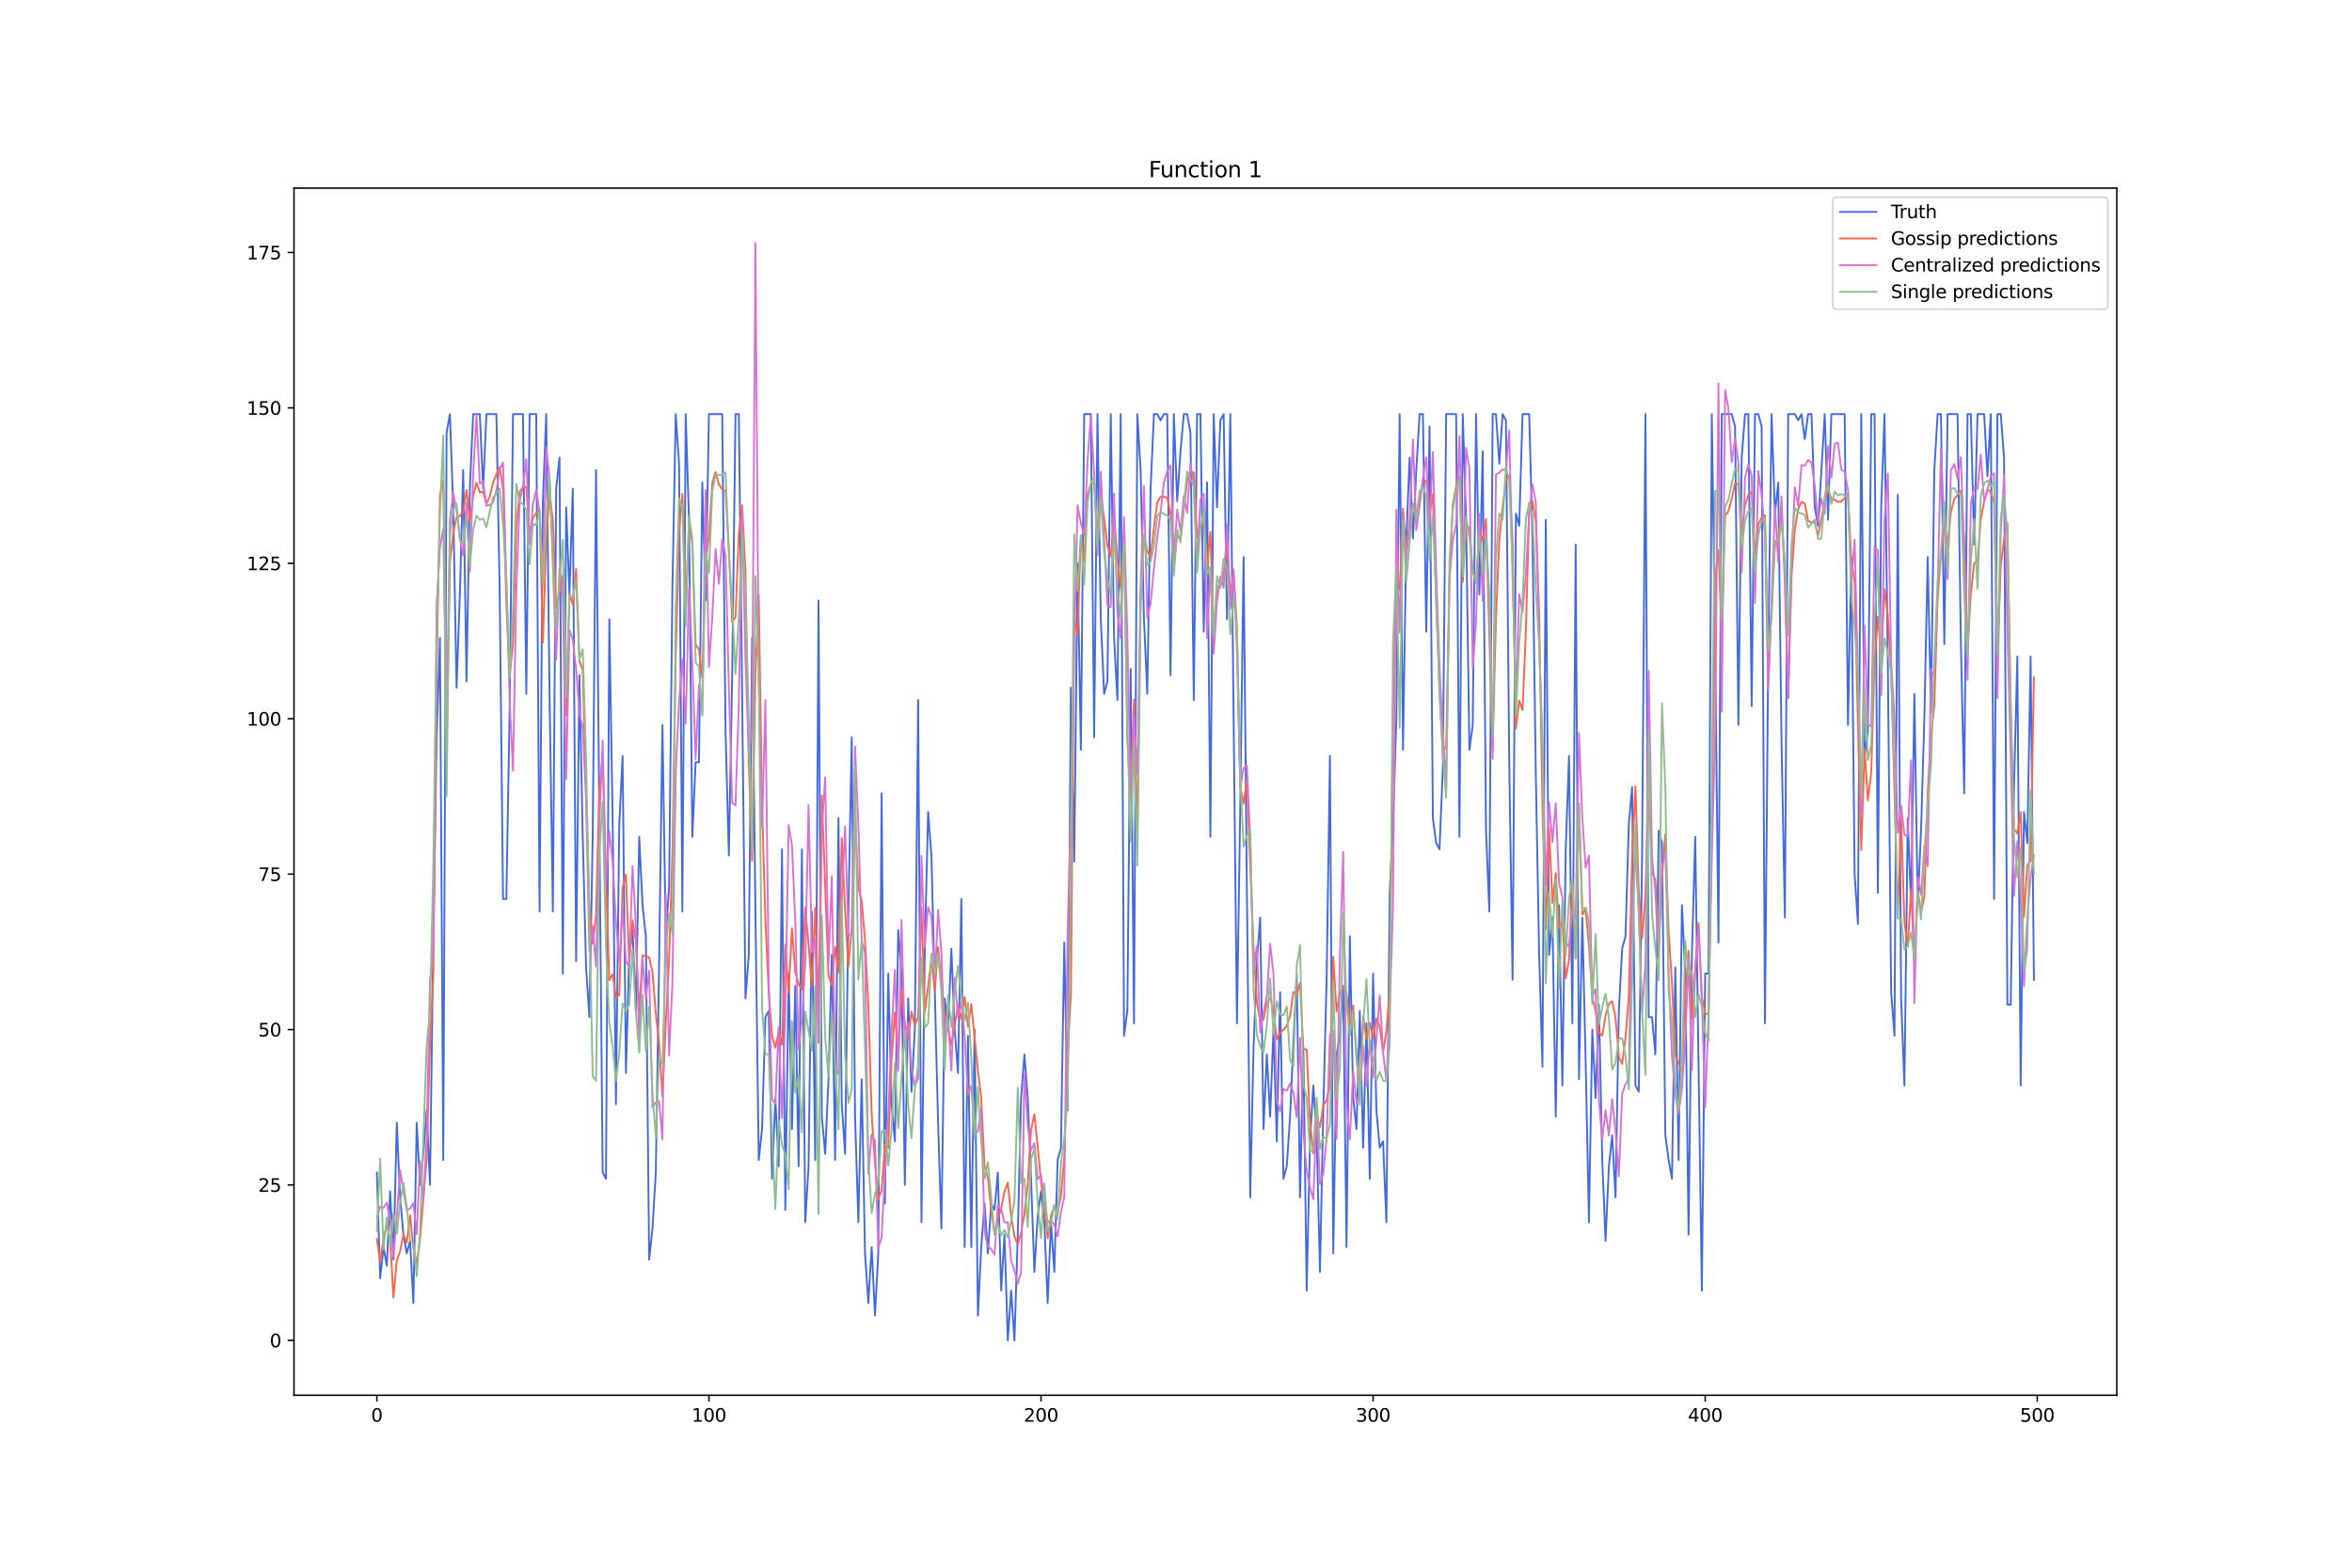 <?xml version="1.0" encoding="utf-8" standalone="no"?>
<!DOCTYPE svg PUBLIC "-//W3C//DTD SVG 1.1//EN"
  "http://www.w3.org/Graphics/SVG/1.1/DTD/svg11.dtd">
<svg xmlns:xlink="http://www.w3.org/1999/xlink" width="1296pt" height="864pt" viewBox="0 0 1296 864" xmlns="http://www.w3.org/2000/svg" version="1.1">
 <defs>
  <style type="text/css">*{stroke-linejoin: round; stroke-linecap: butt}</style>
 </defs>
 <g id="figure_1">
  <g id="patch_1">
   <path d="M 0 864 
L 1296 864 
L 1296 0 
L 0 0 
z
" style="fill: #ffffff"/>
  </g>
  <g id="axes_1">
   <g id="patch_2">
    <path d="M 162 768.96 
L 1166.4 768.96 
L 1166.4 103.68 
L 162 103.68 
z
" style="fill: #ffffff"/>
   </g>
   <g id="matplotlib.axis_1">
    <g id="xtick_1">
     <g id="line2d_1">
      <defs>
       <path id="m3757eee1fc" d="M 0 0 
L 0 3.5 
" style="stroke: #000000; stroke-width: 0.8"/>
      </defs>
      <g>
       <use xlink:href="#m3757eee1fc" x="207.655" y="768.96" style="stroke: #000000; stroke-width: 0.8"/>
      </g>
     </g>
     <g id="text_1">
      <!-- 0 -->
      <g transform="translate(204.473 783.558) scale(0.1 -0.1)">
       <defs>
        <path id="DejaVuSans-30" d="M 2034 4250 
Q 1547 4250 1301 3770 
Q 1056 3291 1056 2328 
Q 1056 1369 1301 889 
Q 1547 409 2034 409 
Q 2525 409 2770 889 
Q 3016 1369 3016 2328 
Q 3016 3291 2770 3770 
Q 2525 4250 2034 4250 
z
M 2034 4750 
Q 2819 4750 3233 4129 
Q 3647 3509 3647 2328 
Q 3647 1150 3233 529 
Q 2819 -91 2034 -91 
Q 1250 -91 836 529 
Q 422 1150 422 2328 
Q 422 3509 836 4129 
Q 1250 4750 2034 4750 
z
" transform="scale(0.016)"/>
       </defs>
       <use xlink:href="#DejaVuSans-30"/>
      </g>
     </g>
    </g>
    <g id="xtick_2">
     <g id="line2d_2">
      <g>
       <use xlink:href="#m3757eee1fc" x="390.639" y="768.96" style="stroke: #000000; stroke-width: 0.8"/>
      </g>
     </g>
     <g id="text_2">
      <!-- 100 -->
      <g transform="translate(381.095 783.558) scale(0.1 -0.1)">
       <defs>
        <path id="DejaVuSans-31" d="M 794 531 
L 1825 531 
L 1825 4091 
L 703 3866 
L 703 4441 
L 1819 4666 
L 2450 4666 
L 2450 531 
L 3481 531 
L 3481 0 
L 794 0 
L 794 531 
z
" transform="scale(0.016)"/>
       </defs>
       <use xlink:href="#DejaVuSans-31"/>
       <use xlink:href="#DejaVuSans-30" x="63.623"/>
       <use xlink:href="#DejaVuSans-30" x="127.246"/>
      </g>
     </g>
    </g>
    <g id="xtick_3">
     <g id="line2d_3">
      <g>
       <use xlink:href="#m3757eee1fc" x="573.623" y="768.96" style="stroke: #000000; stroke-width: 0.8"/>
      </g>
     </g>
     <g id="text_3">
      <!-- 200 -->
      <g transform="translate(564.079 783.558) scale(0.1 -0.1)">
       <defs>
        <path id="DejaVuSans-32" d="M 1228 531 
L 3431 531 
L 3431 0 
L 469 0 
L 469 531 
Q 828 903 1448 1529 
Q 2069 2156 2228 2338 
Q 2531 2678 2651 2914 
Q 2772 3150 2772 3378 
Q 2772 3750 2511 3984 
Q 2250 4219 1831 4219 
Q 1534 4219 1204 4116 
Q 875 4013 500 3803 
L 500 4441 
Q 881 4594 1212 4672 
Q 1544 4750 1819 4750 
Q 2544 4750 2975 4387 
Q 3406 4025 3406 3419 
Q 3406 3131 3298 2873 
Q 3191 2616 2906 2266 
Q 2828 2175 2409 1742 
Q 1991 1309 1228 531 
z
" transform="scale(0.016)"/>
       </defs>
       <use xlink:href="#DejaVuSans-32"/>
       <use xlink:href="#DejaVuSans-30" x="63.623"/>
       <use xlink:href="#DejaVuSans-30" x="127.246"/>
      </g>
     </g>
    </g>
    <g id="xtick_4">
     <g id="line2d_4">
      <g>
       <use xlink:href="#m3757eee1fc" x="756.607" y="768.96" style="stroke: #000000; stroke-width: 0.8"/>
      </g>
     </g>
     <g id="text_4">
      <!-- 300 -->
      <g transform="translate(747.063 783.558) scale(0.1 -0.1)">
       <defs>
        <path id="DejaVuSans-33" d="M 2597 2516 
Q 3050 2419 3304 2112 
Q 3559 1806 3559 1356 
Q 3559 666 3084 287 
Q 2609 -91 1734 -91 
Q 1441 -91 1130 -33 
Q 819 25 488 141 
L 488 750 
Q 750 597 1062 519 
Q 1375 441 1716 441 
Q 2309 441 2620 675 
Q 2931 909 2931 1356 
Q 2931 1769 2642 2001 
Q 2353 2234 1838 2234 
L 1294 2234 
L 1294 2753 
L 1863 2753 
Q 2328 2753 2575 2939 
Q 2822 3125 2822 3475 
Q 2822 3834 2567 4026 
Q 2313 4219 1838 4219 
Q 1578 4219 1281 4162 
Q 984 4106 628 3988 
L 628 4550 
Q 988 4650 1302 4700 
Q 1616 4750 1894 4750 
Q 2613 4750 3031 4423 
Q 3450 4097 3450 3541 
Q 3450 3153 3228 2886 
Q 3006 2619 2597 2516 
z
" transform="scale(0.016)"/>
       </defs>
       <use xlink:href="#DejaVuSans-33"/>
       <use xlink:href="#DejaVuSans-30" x="63.623"/>
       <use xlink:href="#DejaVuSans-30" x="127.246"/>
      </g>
     </g>
    </g>
    <g id="xtick_5">
     <g id="line2d_5">
      <g>
       <use xlink:href="#m3757eee1fc" x="939.591" y="768.96" style="stroke: #000000; stroke-width: 0.8"/>
      </g>
     </g>
     <g id="text_5">
      <!-- 400 -->
      <g transform="translate(930.047 783.558) scale(0.1 -0.1)">
       <defs>
        <path id="DejaVuSans-34" d="M 2419 4116 
L 825 1625 
L 2419 1625 
L 2419 4116 
z
M 2253 4666 
L 3047 4666 
L 3047 1625 
L 3713 1625 
L 3713 1100 
L 3047 1100 
L 3047 0 
L 2419 0 
L 2419 1100 
L 313 1100 
L 313 1709 
L 2253 4666 
z
" transform="scale(0.016)"/>
       </defs>
       <use xlink:href="#DejaVuSans-34"/>
       <use xlink:href="#DejaVuSans-30" x="63.623"/>
       <use xlink:href="#DejaVuSans-30" x="127.246"/>
      </g>
     </g>
    </g>
    <g id="xtick_6">
     <g id="line2d_6">
      <g>
       <use xlink:href="#m3757eee1fc" x="1122.575" y="768.96" style="stroke: #000000; stroke-width: 0.8"/>
      </g>
     </g>
     <g id="text_6">
      <!-- 500 -->
      <g transform="translate(1113.032 783.558) scale(0.1 -0.1)">
       <defs>
        <path id="DejaVuSans-35" d="M 691 4666 
L 3169 4666 
L 3169 4134 
L 1269 4134 
L 1269 2991 
Q 1406 3038 1543 3061 
Q 1681 3084 1819 3084 
Q 2600 3084 3056 2656 
Q 3513 2228 3513 1497 
Q 3513 744 3044 326 
Q 2575 -91 1722 -91 
Q 1428 -91 1123 -41 
Q 819 9 494 109 
L 494 744 
Q 775 591 1075 516 
Q 1375 441 1709 441 
Q 2250 441 2565 725 
Q 2881 1009 2881 1497 
Q 2881 1984 2565 2268 
Q 2250 2553 1709 2553 
Q 1456 2553 1204 2497 
Q 953 2441 691 2322 
L 691 4666 
z
" transform="scale(0.016)"/>
       </defs>
       <use xlink:href="#DejaVuSans-35"/>
       <use xlink:href="#DejaVuSans-30" x="63.623"/>
       <use xlink:href="#DejaVuSans-30" x="127.246"/>
      </g>
     </g>
    </g>
   </g>
   <g id="matplotlib.axis_2">
    <g id="ytick_1">
     <g id="line2d_7">
      <defs>
       <path id="m28bcaf8e04" d="M 0 0 
L -3.5 0 
" style="stroke: #000000; stroke-width: 0.8"/>
      </defs>
      <g>
       <use xlink:href="#m28bcaf8e04" x="162" y="738.72" style="stroke: #000000; stroke-width: 0.8"/>
      </g>
     </g>
     <g id="text_7">
      <!-- 0 -->
      <g transform="translate(148.637 742.519) scale(0.1 -0.1)">
       <use xlink:href="#DejaVuSans-30"/>
      </g>
     </g>
    </g>
    <g id="ytick_2">
     <g id="line2d_8">
      <g>
       <use xlink:href="#m28bcaf8e04" x="162" y="653.066" style="stroke: #000000; stroke-width: 0.8"/>
      </g>
     </g>
     <g id="text_8">
      <!-- 25 -->
      <g transform="translate(142.275 656.865) scale(0.1 -0.1)">
       <use xlink:href="#DejaVuSans-32"/>
       <use xlink:href="#DejaVuSans-35" x="63.623"/>
      </g>
     </g>
    </g>
    <g id="ytick_3">
     <g id="line2d_9">
      <g>
       <use xlink:href="#m28bcaf8e04" x="162" y="567.412" style="stroke: #000000; stroke-width: 0.8"/>
      </g>
     </g>
     <g id="text_9">
      <!-- 50 -->
      <g transform="translate(142.275 571.212) scale(0.1 -0.1)">
       <use xlink:href="#DejaVuSans-35"/>
       <use xlink:href="#DejaVuSans-30" x="63.623"/>
      </g>
     </g>
    </g>
    <g id="ytick_4">
     <g id="line2d_10">
      <g>
       <use xlink:href="#m28bcaf8e04" x="162" y="481.759" style="stroke: #000000; stroke-width: 0.8"/>
      </g>
     </g>
     <g id="text_10">
      <!-- 75 -->
      <g transform="translate(142.275 485.558) scale(0.1 -0.1)">
       <defs>
        <path id="DejaVuSans-37" d="M 525 4666 
L 3525 4666 
L 3525 4397 
L 1831 0 
L 1172 0 
L 2766 4134 
L 525 4134 
L 525 4666 
z
" transform="scale(0.016)"/>
       </defs>
       <use xlink:href="#DejaVuSans-37"/>
       <use xlink:href="#DejaVuSans-35" x="63.623"/>
      </g>
     </g>
    </g>
    <g id="ytick_5">
     <g id="line2d_11">
      <g>
       <use xlink:href="#m28bcaf8e04" x="162" y="396.105" style="stroke: #000000; stroke-width: 0.8"/>
      </g>
     </g>
     <g id="text_11">
      <!-- 100 -->
      <g transform="translate(135.912 399.904) scale(0.1 -0.1)">
       <use xlink:href="#DejaVuSans-31"/>
       <use xlink:href="#DejaVuSans-30" x="63.623"/>
       <use xlink:href="#DejaVuSans-30" x="127.246"/>
      </g>
     </g>
    </g>
    <g id="ytick_6">
     <g id="line2d_12">
      <g>
       <use xlink:href="#m28bcaf8e04" x="162" y="310.451" style="stroke: #000000; stroke-width: 0.8"/>
      </g>
     </g>
     <g id="text_12">
      <!-- 125 -->
      <g transform="translate(135.912 314.25) scale(0.1 -0.1)">
       <use xlink:href="#DejaVuSans-31"/>
       <use xlink:href="#DejaVuSans-32" x="63.623"/>
       <use xlink:href="#DejaVuSans-35" x="127.246"/>
      </g>
     </g>
    </g>
    <g id="ytick_7">
     <g id="line2d_13">
      <g>
       <use xlink:href="#m28bcaf8e04" x="162" y="224.797" style="stroke: #000000; stroke-width: 0.8"/>
      </g>
     </g>
     <g id="text_13">
      <!-- 150 -->
      <g transform="translate(135.912 228.597) scale(0.1 -0.1)">
       <use xlink:href="#DejaVuSans-31"/>
       <use xlink:href="#DejaVuSans-35" x="63.623"/>
       <use xlink:href="#DejaVuSans-30" x="127.246"/>
      </g>
     </g>
    </g>
    <g id="ytick_8">
     <g id="line2d_14">
      <g>
       <use xlink:href="#m28bcaf8e04" x="162" y="139.144" style="stroke: #000000; stroke-width: 0.8"/>
      </g>
     </g>
     <g id="text_14">
      <!-- 175 -->
      <g transform="translate(135.912 142.943) scale(0.1 -0.1)">
       <use xlink:href="#DejaVuSans-31"/>
       <use xlink:href="#DejaVuSans-37" x="63.623"/>
       <use xlink:href="#DejaVuSans-35" x="127.246"/>
      </g>
     </g>
    </g>
   </g>
   <g id="line2d_15">
    <path d="M 207.655 646.214 
L 209.484 704.458 
L 211.314 687.328 
L 213.144 697.606 
L 214.974 656.492 
L 216.804 694.18 
L 218.634 618.805 
L 220.463 659.919 
L 222.293 680.475 
L 224.123 690.754 
L 225.953 683.902 
L 227.783 718.163 
L 229.613 618.805 
L 231.442 653.066 
L 233.272 635.935 
L 235.102 611.952 
L 236.932 653.066 
L 238.762 516.02 
L 240.592 406.383 
L 242.422 351.565 
L 244.251 639.362 
L 246.081 238.502 
L 247.911 228.223 
L 249.741 279.616 
L 251.571 378.974 
L 253.401 327.582 
L 255.23 259.059 
L 257.06 375.548 
L 258.89 269.337 
L 260.72 228.223 
L 264.38 228.223 
L 266.209 269.337 
L 268.039 228.223 
L 273.529 228.223 
L 275.359 327.582 
L 277.189 495.463 
L 279.018 495.463 
L 280.848 389.253 
L 282.678 228.223 
L 288.168 228.223 
L 289.997 382.4 
L 291.827 228.223 
L 295.487 228.223 
L 297.317 502.316 
L 299.147 276.19 
L 300.976 228.223 
L 302.806 382.4 
L 304.636 502.316 
L 306.466 269.337 
L 308.296 252.206 
L 310.126 536.577 
L 311.956 279.616 
L 313.785 327.582 
L 315.615 269.337 
L 317.445 529.725 
L 319.275 372.122 
L 321.105 461.202 
L 322.935 533.151 
L 324.764 560.56 
L 326.594 461.202 
L 328.424 259.059 
L 332.084 646.214 
L 333.914 649.64 
L 335.743 341.286 
L 337.573 450.923 
L 339.403 608.526 
L 341.233 454.349 
L 343.063 416.662 
L 344.893 591.395 
L 346.723 526.299 
L 348.552 512.594 
L 350.382 557.134 
L 352.212 461.202 
L 354.042 498.889 
L 355.872 516.02 
L 357.702 694.18 
L 359.531 677.049 
L 361.361 646.214 
L 363.191 529.725 
L 365.021 399.531 
L 366.851 516.02 
L 368.681 488.611 
L 370.51 324.156 
L 372.34 228.223 
L 374.17 255.633 
L 376 502.316 
L 377.83 228.223 
L 379.66 286.468 
L 381.489 461.202 
L 383.319 420.088 
L 385.149 420.088 
L 386.979 265.911 
L 388.809 331.008 
L 390.639 228.223 
L 397.958 228.223 
L 399.788 402.957 
L 401.618 471.48 
L 403.448 372.122 
L 405.277 228.223 
L 407.107 228.223 
L 408.937 382.4 
L 410.767 550.282 
L 412.597 526.299 
L 414.427 351.565 
L 416.256 502.316 
L 418.086 639.362 
L 419.916 622.231 
L 421.746 560.56 
L 423.576 557.134 
L 425.406 649.64 
L 427.236 605.1 
L 429.065 642.788 
L 430.895 468.054 
L 432.725 666.771 
L 434.555 536.577 
L 436.385 622.231 
L 438.215 543.429 
L 440.044 642.788 
L 441.874 468.054 
L 443.704 673.623 
L 445.534 642.788 
L 447.364 502.316 
L 449.194 639.362 
L 451.023 331.008 
L 452.853 615.379 
L 454.683 635.935 
L 456.513 594.822 
L 458.343 526.299 
L 460.173 639.362 
L 462.003 450.923 
L 463.832 608.526 
L 465.662 635.935 
L 467.492 502.316 
L 469.322 406.383 
L 471.152 615.379 
L 472.982 673.623 
L 474.811 594.822 
L 476.641 690.754 
L 478.471 718.163 
L 480.301 687.328 
L 482.131 725.015 
L 483.961 690.754 
L 485.79 437.219 
L 487.62 663.345 
L 489.45 536.577 
L 491.28 608.526 
L 493.11 629.083 
L 494.94 512.594 
L 496.77 536.577 
L 498.599 653.066 
L 500.429 550.282 
L 502.259 601.674 
L 504.089 567.412 
L 505.919 385.826 
L 507.749 673.623 
L 509.578 522.872 
L 511.408 447.497 
L 513.238 471.48 
L 516.898 618.805 
L 518.728 677.049 
L 520.557 550.282 
L 522.387 567.412 
L 524.217 522.872 
L 526.047 567.412 
L 527.877 591.395 
L 529.707 495.463 
L 531.536 687.328 
L 533.366 570.839 
L 535.196 687.328 
L 537.026 567.412 
L 538.856 725.015 
L 540.686 687.328 
L 542.516 663.345 
L 544.345 690.754 
L 546.175 663.345 
L 548.005 666.771 
L 549.835 646.214 
L 551.665 711.311 
L 553.495 680.475 
L 555.324 738.72 
L 557.154 711.311 
L 558.984 738.72 
L 560.814 680.475 
L 562.644 605.1 
L 564.474 581.117 
L 566.303 605.1 
L 568.133 649.64 
L 569.963 701.032 
L 571.793 670.197 
L 573.623 656.492 
L 575.453 673.623 
L 577.283 718.163 
L 579.112 673.623 
L 580.942 701.032 
L 582.772 639.362 
L 584.602 632.509 
L 586.432 519.446 
L 588.262 611.952 
L 590.091 378.974 
L 591.921 474.906 
L 593.751 310.451 
L 595.581 413.236 
L 597.411 228.223 
L 601.07 228.223 
L 602.9 406.383 
L 604.73 228.223 
L 606.56 341.286 
L 608.39 382.4 
L 610.22 375.548 
L 612.05 228.223 
L 613.879 351.565 
L 615.709 385.826 
L 617.539 228.223 
L 619.369 570.839 
L 621.199 557.134 
L 623.029 368.696 
L 624.858 563.986 
L 626.688 228.223 
L 628.518 259.059 
L 630.348 341.286 
L 632.178 382.4 
L 634.008 269.337 
L 635.837 228.223 
L 637.667 228.223 
L 639.497 231.65 
L 641.327 228.223 
L 643.157 228.223 
L 644.987 372.122 
L 646.817 228.223 
L 648.646 276.19 
L 650.476 248.78 
L 652.306 228.223 
L 654.136 228.223 
L 655.966 238.502 
L 657.796 385.826 
L 659.625 228.223 
L 661.455 228.223 
L 663.285 348.139 
L 665.115 265.911 
L 666.945 461.202 
L 668.775 228.223 
L 670.604 279.616 
L 672.434 231.65 
L 674.264 228.223 
L 676.094 341.286 
L 677.924 228.223 
L 681.583 563.986 
L 683.413 444.071 
L 685.243 307.025 
L 687.073 492.037 
L 688.903 659.919 
L 690.733 577.691 
L 692.563 529.725 
L 694.392 505.742 
L 696.222 622.231 
L 698.052 581.117 
L 699.882 615.379 
L 701.712 567.412 
L 703.542 629.083 
L 705.371 546.856 
L 707.201 649.64 
L 709.031 642.788 
L 710.861 615.379 
L 712.691 574.265 
L 714.521 536.577 
L 716.35 659.919 
L 718.18 577.691 
L 720.01 711.311 
L 721.84 629.083 
L 723.67 598.248 
L 725.5 625.657 
L 727.33 701.032 
L 729.159 611.952 
L 730.989 540.003 
L 732.819 416.662 
L 734.649 690.754 
L 736.479 581.117 
L 738.309 570.839 
L 740.138 543.429 
L 741.968 687.328 
L 743.798 516.02 
L 745.628 605.1 
L 747.458 622.231 
L 749.288 557.134 
L 751.117 632.509 
L 752.947 563.986 
L 754.777 649.64 
L 756.607 536.577 
L 758.437 611.952 
L 760.267 632.509 
L 762.097 629.083 
L 763.926 673.623 
L 765.756 492.037 
L 767.586 454.349 
L 769.416 396.105 
L 771.246 228.223 
L 773.076 413.236 
L 774.905 296.746 
L 776.735 252.206 
L 778.565 296.746 
L 780.395 259.059 
L 782.225 228.223 
L 784.055 228.223 
L 785.884 348.139 
L 787.714 235.076 
L 789.544 450.923 
L 791.374 464.628 
L 793.204 468.054 
L 795.034 423.514 
L 796.864 228.223 
L 802.353 228.223 
L 804.183 461.202 
L 806.013 228.223 
L 807.843 286.468 
L 809.672 413.236 
L 811.502 399.531 
L 813.332 228.223 
L 815.162 327.582 
L 816.992 248.78 
L 818.822 457.776 
L 820.651 502.316 
L 822.481 228.223 
L 824.311 228.223 
L 826.141 255.633 
L 827.971 228.223 
L 829.801 231.65 
L 831.63 420.088 
L 833.46 540.003 
L 835.29 283.042 
L 837.12 289.894 
L 838.95 228.223 
L 842.61 228.223 
L 844.439 296.746 
L 846.269 426.94 
L 848.099 526.299 
L 849.929 587.969 
L 851.759 286.468 
L 853.589 526.299 
L 855.418 505.742 
L 857.248 615.379 
L 859.078 498.889 
L 860.908 598.248 
L 862.738 468.054 
L 864.568 416.662 
L 866.397 563.986 
L 868.227 300.173 
L 870.057 594.822 
L 871.887 505.742 
L 873.717 584.543 
L 875.547 673.623 
L 877.377 567.412 
L 879.206 605.1 
L 881.036 553.708 
L 882.866 639.362 
L 884.696 683.902 
L 886.526 642.788 
L 888.356 625.657 
L 890.185 659.919 
L 892.015 557.134 
L 893.845 522.872 
L 895.675 516.02 
L 897.505 454.349 
L 899.335 433.793 
L 901.164 598.248 
L 902.994 601.674 
L 904.824 471.48 
L 906.654 228.223 
L 908.484 560.56 
L 910.314 560.56 
L 912.144 581.117 
L 913.973 457.776 
L 915.803 464.628 
L 917.633 625.657 
L 919.463 639.362 
L 921.293 649.64 
L 923.123 533.151 
L 924.952 639.362 
L 926.782 498.889 
L 928.612 536.577 
L 930.442 680.475 
L 932.272 526.299 
L 934.102 461.202 
L 937.761 711.311 
L 939.591 536.577 
L 941.421 536.577 
L 943.251 228.223 
L 945.081 358.417 
L 946.911 519.446 
L 948.74 228.223 
L 954.23 228.223 
L 956.06 235.076 
L 957.89 399.531 
L 959.719 252.206 
L 961.549 228.223 
L 963.379 228.223 
L 965.209 389.253 
L 967.039 228.223 
L 968.869 228.223 
L 970.698 235.076 
L 972.528 563.986 
L 974.358 358.417 
L 976.188 228.223 
L 978.018 283.042 
L 979.848 265.911 
L 981.678 409.809 
L 983.507 505.742 
L 985.337 228.223 
L 988.997 228.223 
L 990.827 231.65 
L 992.657 228.223 
L 994.486 241.928 
L 996.316 228.223 
L 998.146 228.223 
L 999.976 279.616 
L 1001.806 289.894 
L 1005.465 228.223 
L 1007.295 286.468 
L 1009.125 228.223 
L 1016.444 228.223 
L 1018.274 399.531 
L 1020.104 307.025 
L 1021.934 481.759 
L 1023.764 509.168 
L 1025.594 228.223 
L 1027.424 416.662 
L 1029.253 402.957 
L 1031.083 228.223 
L 1032.913 228.223 
L 1034.743 492.037 
L 1036.573 279.616 
L 1038.403 228.223 
L 1040.232 365.269 
L 1042.062 546.856 
L 1043.892 570.839 
L 1045.722 272.763 
L 1047.552 550.282 
L 1049.382 598.248 
L 1051.211 450.923 
L 1053.041 498.889 
L 1054.871 382.4 
L 1056.701 498.889 
L 1058.531 457.776 
L 1060.361 396.105 
L 1062.191 307.025 
L 1064.02 392.679 
L 1065.85 259.059 
L 1067.68 228.223 
L 1069.51 228.223 
L 1071.34 354.991 
L 1073.17 228.223 
L 1078.659 228.223 
L 1080.489 354.991 
L 1082.319 437.219 
L 1084.149 228.223 
L 1085.978 228.223 
L 1087.808 300.173 
L 1089.638 228.223 
L 1093.298 228.223 
L 1095.128 262.485 
L 1096.958 228.223 
L 1098.787 495.463 
L 1100.617 228.223 
L 1102.447 228.223 
L 1104.277 252.206 
L 1106.107 553.708 
L 1107.937 553.708 
L 1109.766 433.793 
L 1111.596 361.843 
L 1113.426 598.248 
L 1115.256 447.497 
L 1117.086 464.628 
L 1118.916 361.843 
L 1120.745 540.003 
L 1120.745 540.003 
" clip-path="url(#pd55eefbe2e)" style="fill: none; stroke: #4169e1; stroke-linecap: square"/>
   </g>
   <g id="line2d_16">
    <path d="M 207.655 682.814 
L 209.484 695.477 
L 211.314 682.531 
L 213.144 674.971 
L 214.974 683.256 
L 216.804 715.108 
L 218.634 694.73 
L 220.463 689.601 
L 222.293 680.223 
L 224.123 685.024 
L 225.953 669.758 
L 227.783 687.75 
L 229.613 696.397 
L 231.442 683.352 
L 233.272 660.383 
L 235.102 639.178 
L 236.932 575.388 
L 238.762 537.557 
L 240.592 372.326 
L 242.422 272.611 
L 244.251 265.017 
L 246.081 415.306 
L 247.911 309.826 
L 249.741 293.779 
L 251.571 285.043 
L 253.401 284.395 
L 255.23 282.194 
L 257.06 270.06 
L 258.89 287.1 
L 260.72 273.487 
L 262.55 266.026 
L 264.38 271.313 
L 266.209 270.951 
L 268.039 277.477 
L 269.869 273.771 
L 271.699 265.89 
L 273.529 261.408 
L 275.359 257.376 
L 277.189 269.605 
L 279.018 332.899 
L 280.848 372.206 
L 282.678 354.625 
L 284.508 291.34 
L 286.338 271.191 
L 288.168 268.376 
L 289.997 268.397 
L 291.827 294.892 
L 293.657 285.43 
L 295.487 282.788 
L 297.317 281.032 
L 299.147 354.118 
L 300.976 296.998 
L 302.806 271.744 
L 304.636 286.515 
L 306.466 335.28 
L 308.296 325.806 
L 310.126 317.224 
L 311.956 394.156 
L 313.785 327.459 
L 315.615 333.34 
L 317.445 313.609 
L 319.275 364.307 
L 321.105 369.052 
L 322.935 436.716 
L 324.764 499.316 
L 326.594 520.024 
L 328.424 504.665 
L 330.254 434.801 
L 332.084 417.816 
L 333.914 483.755 
L 335.743 540.222 
L 337.573 536.85 
L 339.403 549.726 
L 341.233 548.504 
L 343.063 489.048 
L 344.893 482.037 
L 346.723 530.495 
L 348.552 507.262 
L 350.382 518.168 
L 352.212 558.3 
L 354.042 526.536 
L 355.872 526.94 
L 357.702 527.811 
L 359.531 535.774 
L 361.361 558.54 
L 363.191 574.676 
L 365.021 604.258 
L 366.851 564.002 
L 368.681 528.775 
L 370.51 470.292 
L 372.34 362.752 
L 374.17 293.226 
L 376 272.081 
L 377.83 335.246 
L 379.66 287.466 
L 381.489 299.558 
L 383.319 355.258 
L 385.149 357.933 
L 386.979 373.675 
L 388.809 309.367 
L 390.639 295.36 
L 392.469 266.095 
L 394.298 260.194 
L 396.128 266.951 
L 397.958 269.614 
L 399.788 270.666 
L 401.618 302.533 
L 403.448 342.863 
L 405.277 340.029 
L 407.107 294.194 
L 408.937 278.483 
L 410.767 314.838 
L 412.597 419.79 
L 414.427 474.521 
L 416.256 371.193 
L 418.086 328.033 
L 419.916 445.147 
L 421.746 507.064 
L 423.576 546.606 
L 425.406 570.804 
L 427.236 577.49 
L 429.065 568.569 
L 430.895 575.675 
L 432.725 520.59 
L 434.555 547.3 
L 436.385 511.602 
L 438.215 535.569 
L 440.044 542.215 
L 441.874 545.337 
L 443.704 500.062 
L 445.534 520.466 
L 447.364 543.578 
L 449.194 500.41 
L 451.023 557.518 
L 452.853 438.495 
L 456.513 537.787 
L 458.343 542.936 
L 460.173 521.812 
L 462.003 536.035 
L 463.832 461.895 
L 465.662 501.865 
L 467.492 532.9 
L 469.322 511.745 
L 471.152 451.505 
L 472.982 489.325 
L 474.811 496.374 
L 476.641 518.282 
L 478.471 554.154 
L 480.301 613.859 
L 482.131 641.103 
L 483.961 660.867 
L 485.79 656.085 
L 487.62 630.742 
L 489.45 632.762 
L 491.28 584.144 
L 493.11 557.911 
L 494.94 583.586 
L 496.77 545.257 
L 498.599 563.762 
L 500.429 572.001 
L 502.259 557.518 
L 504.089 564.919 
L 505.919 560.681 
L 507.749 500.171 
L 509.578 557.865 
L 511.408 543.699 
L 513.238 528.558 
L 515.068 546.103 
L 516.898 522.016 
L 520.557 559.753 
L 522.387 566.451 
L 524.217 576.076 
L 527.877 554.193 
L 529.707 561.593 
L 531.536 549.435 
L 533.366 565.835 
L 535.196 553.404 
L 538.856 590.053 
L 540.686 605.031 
L 542.516 642.577 
L 544.345 649.098 
L 546.175 666.57 
L 548.005 679.805 
L 549.835 671.891 
L 551.665 665.802 
L 553.495 656.898 
L 555.324 651.726 
L 557.154 670.187 
L 558.984 681.354 
L 560.814 685.942 
L 562.644 679.181 
L 564.474 669.3 
L 566.303 652.715 
L 568.133 622.773 
L 569.963 614.094 
L 571.793 631.982 
L 573.623 651.118 
L 575.453 666.278 
L 577.283 682.415 
L 579.112 670.12 
L 580.942 665.093 
L 582.772 668.26 
L 584.602 659.203 
L 586.432 637.997 
L 588.262 582.9 
L 590.091 547.4 
L 591.921 340.303 
L 593.751 350.51 
L 595.581 295.297 
L 597.411 309.355 
L 599.241 272.808 
L 601.07 266.818 
L 602.9 265.978 
L 604.73 294.21 
L 606.56 273.373 
L 608.39 285.458 
L 610.22 300.878 
L 612.05 306.582 
L 613.879 284.615 
L 615.709 307.999 
L 617.539 324.287 
L 619.369 295.281 
L 621.199 407.501 
L 623.029 438.316 
L 624.858 385.638 
L 626.688 461.702 
L 628.518 327.286 
L 630.348 295.168 
L 632.178 303.815 
L 634.008 307.071 
L 635.837 290.614 
L 637.667 276.962 
L 639.497 273.778 
L 641.327 273.737 
L 643.157 274.42 
L 644.987 282.471 
L 646.817 312.066 
L 648.646 294.994 
L 650.476 297.325 
L 654.136 265.05 
L 655.966 259.759 
L 657.796 260.462 
L 659.625 296.644 
L 661.455 288.52 
L 663.285 289.04 
L 665.115 311.87 
L 666.945 293.094 
L 668.775 351.489 
L 670.604 323.232 
L 672.434 323.176 
L 674.264 316.418 
L 676.094 299.612 
L 677.924 327.745 
L 679.754 315.604 
L 681.583 345.571 
L 683.413 433.361 
L 685.243 442.895 
L 687.073 430.184 
L 688.903 477.96 
L 690.733 522.131 
L 692.563 552.585 
L 694.392 562.636 
L 696.222 561.944 
L 698.052 552.422 
L 699.882 550.122 
L 701.712 556.613 
L 703.542 572.959 
L 705.371 569.116 
L 707.201 567.628 
L 709.031 565.279 
L 710.861 559.94 
L 712.691 546.726 
L 714.521 548.192 
L 716.35 541.704 
L 718.18 578.047 
L 720.01 578.529 
L 721.84 618.565 
L 723.67 635.574 
L 725.5 614.575 
L 727.33 621.252 
L 729.159 609.026 
L 730.989 606.426 
L 732.819 597.654 
L 734.649 527.274 
L 736.479 557.45 
L 738.309 547.39 
L 740.138 544.107 
L 741.968 547.223 
L 743.798 566.141 
L 745.628 554.146 
L 747.458 583.674 
L 749.288 600.827 
L 751.117 560.05 
L 752.947 572.62 
L 754.777 563.696 
L 756.607 572.67 
L 758.437 561.407 
L 760.267 565.613 
L 762.097 579.949 
L 763.926 568.436 
L 765.756 544.99 
L 767.586 390.858 
L 769.416 313.534 
L 771.246 325.023 
L 773.076 280.346 
L 774.905 305.505 
L 776.735 289.762 
L 778.565 278.452 
L 780.395 283.443 
L 782.225 273.762 
L 784.055 266.093 
L 785.884 264.788 
L 787.714 282.906 
L 789.544 272.344 
L 791.374 332.479 
L 793.204 377.499 
L 795.034 414.822 
L 796.864 411.196 
L 798.693 321.557 
L 800.523 278.113 
L 802.353 268.003 
L 804.183 262.522 
L 806.013 320.714 
L 807.843 289.556 
L 809.672 290.983 
L 811.502 315.024 
L 813.332 320.842 
L 815.162 291.883 
L 816.992 298.095 
L 818.822 286.018 
L 822.481 414.034 
L 824.311 340.097 
L 826.141 297.671 
L 827.971 279.207 
L 829.801 265.229 
L 831.63 261.817 
L 833.46 297.341 
L 835.29 401.612 
L 837.12 386.141 
L 838.95 391.288 
L 840.78 347.952 
L 842.61 282.135 
L 844.439 276.216 
L 846.269 287.891 
L 848.099 338.187 
L 849.929 444.851 
L 851.759 512.141 
L 853.589 456.376 
L 855.418 497.599 
L 857.248 481.144 
L 859.078 511.47 
L 860.908 506.229 
L 862.738 539.233 
L 864.568 529.121 
L 866.397 486.091 
L 868.227 528.242 
L 870.057 442.91 
L 871.887 504.037 
L 873.717 501.204 
L 875.547 521.044 
L 877.377 549.687 
L 879.206 557.052 
L 881.036 568.983 
L 882.866 570.755 
L 884.696 559.745 
L 886.526 553.312 
L 888.356 551.784 
L 890.185 560.662 
L 892.015 582.688 
L 893.845 586.36 
L 895.675 572.067 
L 897.505 549.41 
L 899.335 470.965 
L 901.164 433.35 
L 902.994 490.419 
L 904.824 517.047 
L 906.654 493.379 
L 908.484 437.025 
L 910.314 480.699 
L 912.144 484.92 
L 913.973 520.244 
L 915.803 483.727 
L 917.633 459.776 
L 919.463 513.736 
L 921.293 541.222 
L 923.123 581.731 
L 924.952 585.717 
L 926.782 591.153 
L 928.612 548.204 
L 930.442 524.159 
L 932.272 561.662 
L 935.931 508.729 
L 937.761 549.522 
L 939.591 558.614 
L 941.421 559 
L 943.251 456.002 
L 945.081 317.702 
L 946.911 303.191 
L 948.74 350.68 
L 950.57 284.158 
L 952.4 281.761 
L 954.23 274.95 
L 956.06 266.215 
L 957.89 266.959 
L 959.719 293.548 
L 961.549 278.305 
L 963.379 272.926 
L 965.209 271.34 
L 967.039 305.829 
L 968.869 289.024 
L 970.698 285.218 
L 972.528 283.904 
L 974.358 374.692 
L 976.188 332.956 
L 978.018 301.161 
L 979.848 294.897 
L 981.678 283.391 
L 983.507 315.056 
L 985.337 384.828 
L 987.167 317.695 
L 988.997 291.699 
L 990.827 280.613 
L 992.657 276.585 
L 994.486 277.495 
L 996.316 287.046 
L 998.146 287.986 
L 999.976 288.024 
L 1001.806 295.195 
L 1005.465 276.838 
L 1007.295 269.38 
L 1009.125 274.927 
L 1010.955 275.407 
L 1012.785 276.578 
L 1014.615 276.391 
L 1016.444 274.367 
L 1018.274 272.147 
L 1020.104 308.422 
L 1021.934 320.573 
L 1023.764 399.731 
L 1025.594 468.495 
L 1027.424 412.749 
L 1029.253 441.074 
L 1031.083 425.726 
L 1032.913 364.63 
L 1034.743 340.052 
L 1036.573 361.96 
L 1038.403 324.768 
L 1040.232 339.394 
L 1042.062 369.179 
L 1045.722 504.59 
L 1047.552 450.541 
L 1049.382 508.302 
L 1051.211 521.766 
L 1053.041 490.184 
L 1054.871 531.821 
L 1056.701 490.825 
L 1058.531 502.778 
L 1060.361 494.031 
L 1062.191 437.283 
L 1064.02 405.513 
L 1065.85 389.023 
L 1067.68 329.461 
L 1069.51 305.487 
L 1071.34 288.997 
L 1073.17 300.537 
L 1074.999 282.306 
L 1076.829 275.095 
L 1080.489 270.371 
L 1082.319 297.484 
L 1084.149 358.289 
L 1085.978 327.123 
L 1087.808 310.354 
L 1089.638 309.383 
L 1091.468 286.276 
L 1093.298 276.297 
L 1095.128 269.775 
L 1096.958 271.116 
L 1098.787 277.024 
L 1100.617 362.331 
L 1102.447 311.655 
L 1104.277 297.469 
L 1106.107 288.203 
L 1107.937 388.122 
L 1109.766 456.854 
L 1111.596 459.428 
L 1113.426 447.617 
L 1115.256 505.378 
L 1117.086 476.959 
L 1118.916 474.329 
L 1120.745 373.357 
L 1120.745 373.357 
" clip-path="url(#pd55eefbe2e)" style="fill: none; stroke: #ff6347; stroke-linecap: square"/>
   </g>
   <g id="line2d_17">
    <path d="M 207.655 671.283 
L 209.484 664.981 
L 211.314 665.76 
L 213.144 662.737 
L 214.974 672.667 
L 216.804 692.51 
L 218.634 670.544 
L 220.463 644.961 
L 222.293 656.487 
L 224.123 666.93 
L 225.953 666.092 
L 227.783 663.072 
L 229.613 680.254 
L 231.442 640.001 
L 233.272 661.788 
L 235.102 626.443 
L 236.932 540.749 
L 238.762 524.467 
L 240.592 333.424 
L 242.422 301.529 
L 244.251 291.572 
L 246.081 402.208 
L 247.911 286.54 
L 249.741 271.623 
L 251.571 281.432 
L 253.401 296.245 
L 255.23 306.077 
L 257.06 277.234 
L 258.89 314.87 
L 260.72 261.608 
L 262.55 228.49 
L 264.38 266.521 
L 266.209 265.248 
L 268.039 278.804 
L 269.869 278.349 
L 271.699 276.75 
L 273.529 270.33 
L 275.359 258.655 
L 277.189 254.893 
L 280.848 386.007 
L 282.678 424.809 
L 284.508 324.646 
L 286.338 276.261 
L 288.168 268.573 
L 289.997 253.054 
L 291.827 300.19 
L 293.657 277.824 
L 295.487 269.971 
L 297.317 282.322 
L 299.147 317.919 
L 300.976 246.08 
L 302.806 263.855 
L 304.636 310.781 
L 306.466 363.564 
L 308.296 313.262 
L 310.126 329.391 
L 311.956 429.522 
L 313.785 347.201 
L 315.615 352.625 
L 317.445 368.711 
L 319.275 392.823 
L 321.105 400.975 
L 322.935 440.642 
L 324.764 523.972 
L 326.594 510.363 
L 328.424 532.774 
L 330.254 454.729 
L 332.084 408.052 
L 333.914 487.639 
L 335.743 458.007 
L 337.573 475.276 
L 339.403 508.082 
L 341.233 529.946 
L 343.063 500.462 
L 344.893 529.605 
L 346.723 532.939 
L 348.552 477.236 
L 350.382 510.158 
L 352.212 573.857 
L 354.042 528.435 
L 355.872 550.29 
L 357.702 535.052 
L 359.531 610.258 
L 361.361 607.618 
L 363.191 606.912 
L 365.021 627.995 
L 366.851 493.024 
L 368.681 581.749 
L 370.51 541.917 
L 372.34 425.37 
L 374.17 386.935 
L 376 363.411 
L 377.83 398.833 
L 379.66 323.503 
L 381.489 365.153 
L 383.319 418.344 
L 385.149 377.421 
L 386.979 392.955 
L 388.809 270.094 
L 390.639 367.618 
L 392.469 340.344 
L 394.298 302.617 
L 396.128 321.708 
L 397.958 297.214 
L 399.788 305.923 
L 401.618 378.845 
L 403.448 442.512 
L 405.277 443.87 
L 407.107 387.536 
L 408.937 282.893 
L 410.767 363.223 
L 412.597 415.153 
L 414.427 401.223 
L 416.256 133.92 
L 418.086 374.58 
L 419.916 456.022 
L 421.746 385.856 
L 423.576 539.476 
L 425.406 605.792 
L 427.236 608.341 
L 429.065 566.078 
L 430.895 616.257 
L 432.725 556.658 
L 434.555 454.574 
L 436.385 465.762 
L 438.215 507.549 
L 440.044 578.305 
L 441.874 562.034 
L 443.704 531.365 
L 445.534 443.658 
L 447.364 524.727 
L 449.194 517.56 
L 451.023 574.887 
L 452.853 456.995 
L 454.683 428.384 
L 456.513 531.59 
L 458.343 482.958 
L 460.173 588.354 
L 462.003 591.971 
L 463.832 496.374 
L 465.662 455.52 
L 467.492 515.601 
L 469.322 515.068 
L 471.152 411.501 
L 472.982 455.339 
L 474.811 518.224 
L 476.641 525.812 
L 478.471 646.959 
L 480.301 625.189 
L 482.131 628.735 
L 483.961 688.169 
L 485.79 681.945 
L 487.62 645.546 
L 489.45 615.434 
L 491.28 568.52 
L 493.11 534.552 
L 494.94 590.286 
L 496.77 507.016 
L 498.599 577.607 
L 500.429 563.827 
L 502.259 588.291 
L 504.089 598.357 
L 505.919 594.463 
L 507.749 471.642 
L 509.578 521.921 
L 511.408 500.016 
L 513.238 505.074 
L 515.068 540.678 
L 516.898 501.443 
L 518.728 525.029 
L 520.557 574.7 
L 522.387 561.832 
L 524.217 590.024 
L 526.047 538.805 
L 527.877 560.365 
L 529.707 552.442 
L 531.536 571.021 
L 533.366 603.323 
L 535.196 598.45 
L 537.026 624.573 
L 538.856 623.546 
L 540.686 610.969 
L 542.516 678.701 
L 544.345 686.877 
L 546.175 688.489 
L 548.005 691.518 
L 549.835 664.365 
L 551.665 666.455 
L 553.495 673.733 
L 555.324 673.578 
L 557.154 694.816 
L 558.984 700.351 
L 560.814 707.424 
L 562.644 701.052 
L 564.474 591.42 
L 566.303 620.656 
L 568.133 633.87 
L 569.963 630.034 
L 571.793 649.956 
L 573.623 647.332 
L 575.453 662.014 
L 577.283 673.763 
L 579.112 672.526 
L 580.942 675.011 
L 582.772 681.371 
L 584.602 668.062 
L 586.432 659.72 
L 588.262 513.158 
L 590.091 448.351 
L 591.921 355.068 
L 593.751 278.553 
L 595.581 288.459 
L 597.411 295.255 
L 599.241 254.581 
L 601.07 228.861 
L 602.9 260.918 
L 604.73 305.892 
L 606.56 259.985 
L 610.22 333.709 
L 612.05 334.616 
L 613.879 271.936 
L 615.709 337.802 
L 617.539 351.641 
L 619.369 285.016 
L 621.199 350.584 
L 623.029 439.596 
L 624.858 394.974 
L 626.688 426.649 
L 628.518 324.287 
L 630.348 267.825 
L 632.178 340.734 
L 634.008 332.495 
L 635.837 313.254 
L 637.667 296.678 
L 639.497 282.358 
L 641.327 265.924 
L 643.157 259.864 
L 644.987 256.464 
L 646.817 306.98 
L 648.646 280.83 
L 650.476 292.98 
L 652.306 273.306 
L 654.136 282.637 
L 655.966 255.123 
L 657.796 267.208 
L 659.625 310.565 
L 661.455 275.247 
L 663.285 272.16 
L 665.115 351.641 
L 666.945 313.693 
L 668.775 360.292 
L 670.604 331.445 
L 672.434 317.75 
L 674.264 323.971 
L 676.094 288.926 
L 677.924 335.538 
L 679.754 313.728 
L 681.583 359.133 
L 683.413 434.376 
L 685.243 423.289 
L 687.073 421.853 
L 688.903 462.657 
L 690.733 534.973 
L 692.563 521.299 
L 694.392 569.084 
L 696.222 557.767 
L 698.052 549.077 
L 699.882 520.217 
L 701.712 536.726 
L 703.542 606.163 
L 705.371 612.623 
L 707.201 600.143 
L 709.031 601.17 
L 710.861 597.17 
L 712.691 602.011 
L 714.521 615.671 
L 716.35 572.019 
L 718.18 623.759 
L 720.01 644.987 
L 721.84 654.384 
L 723.67 660.92 
L 725.5 612.901 
L 727.33 652.572 
L 729.159 646.791 
L 730.989 627.446 
L 732.819 570.081 
L 734.649 568.124 
L 736.479 627.553 
L 738.309 526.508 
L 740.138 469.487 
L 741.968 609.315 
L 743.798 627.976 
L 745.628 590.319 
L 747.458 607.742 
L 749.288 602.996 
L 751.117 576.52 
L 752.947 598.36 
L 754.777 573.66 
L 756.607 593.89 
L 758.437 573.445 
L 760.267 548.657 
L 762.097 580.02 
L 763.926 595.654 
L 765.756 557.683 
L 767.586 497.892 
L 769.416 280.96 
L 771.246 348.622 
L 773.076 284.208 
L 774.905 307.747 
L 776.735 285.861 
L 778.565 242.186 
L 780.395 292.111 
L 782.225 278.789 
L 784.055 263.721 
L 785.884 252.022 
L 787.714 291.615 
L 789.544 249.062 
L 791.374 314.602 
L 793.204 368.008 
L 795.034 403.45 
L 796.864 433.279 
L 798.693 318.245 
L 800.523 297.88 
L 802.353 288.696 
L 804.183 240.341 
L 806.013 313.791 
L 807.843 246.831 
L 809.672 258.226 
L 811.502 368.203 
L 813.332 343.087 
L 815.162 283.172 
L 816.992 331.097 
L 818.822 291.346 
L 820.651 334.159 
L 822.481 418.278 
L 824.311 261.393 
L 826.141 260.537 
L 827.971 258.675 
L 829.801 259.115 
L 831.63 237.142 
L 833.46 318.35 
L 835.29 383.288 
L 837.12 327.411 
L 838.95 337.253 
L 840.78 316.4 
L 842.61 282.779 
L 844.439 266.887 
L 846.269 276.96 
L 848.099 354.336 
L 849.929 412.924 
L 851.759 488.195 
L 853.589 442.155 
L 855.418 464.205 
L 857.248 442.736 
L 859.078 486.867 
L 860.908 494.437 
L 862.738 519.036 
L 864.568 521.758 
L 866.397 500.972 
L 868.227 506.613 
L 870.057 403.999 
L 871.887 450.613 
L 873.717 478.186 
L 875.547 471.578 
L 877.377 549.192 
L 879.206 545.036 
L 881.036 606.121 
L 882.866 627.858 
L 884.696 611.81 
L 886.526 625.872 
L 888.356 605.717 
L 890.185 623.71 
L 892.015 648.323 
L 893.845 602.735 
L 895.675 597.573 
L 897.505 594.12 
L 899.335 492.95 
L 901.164 471.481 
L 902.994 500.968 
L 904.824 558.282 
L 906.654 531.037 
L 908.484 369.726 
L 910.314 472.572 
L 912.144 491.446 
L 913.973 527.339 
L 915.803 477.587 
L 917.633 469.398 
L 919.463 536.523 
L 921.293 582.025 
L 923.123 603.517 
L 924.952 614.022 
L 926.782 599.769 
L 928.612 573.042 
L 930.442 528.467 
L 932.272 589.865 
L 934.102 532.416 
L 935.931 511.551 
L 937.761 550.736 
L 939.591 610.365 
L 941.421 559.542 
L 943.251 472.037 
L 945.081 404.393 
L 946.911 211.337 
L 948.74 392.229 
L 950.57 214.939 
L 952.4 225.187 
L 954.23 254.695 
L 956.06 241.529 
L 957.89 254.861 
L 959.719 315.572 
L 961.549 263.446 
L 963.379 255.879 
L 965.209 261.955 
L 967.039 332.315 
L 968.869 259.611 
L 970.698 273.172 
L 972.528 294.413 
L 974.358 379.948 
L 976.188 330.861 
L 978.018 278.656 
L 979.848 309.803 
L 981.678 273.54 
L 983.507 322.713 
L 985.337 384.6 
L 987.167 308.34 
L 988.997 268.585 
L 990.827 278.781 
L 992.657 256.313 
L 994.486 256.578 
L 996.316 253.571 
L 998.146 254.865 
L 999.976 267.639 
L 1001.806 287.76 
L 1003.636 274.735 
L 1005.465 283.177 
L 1007.295 245.894 
L 1009.125 263.237 
L 1010.955 244.634 
L 1012.785 243.893 
L 1014.615 258.903 
L 1016.444 259.899 
L 1018.274 270.093 
L 1020.104 321.531 
L 1021.934 297.418 
L 1025.594 447.506 
L 1027.424 344.855 
L 1029.253 399.282 
L 1031.083 400.42 
L 1032.913 301.315 
L 1034.743 303.46 
L 1036.573 383.094 
L 1038.403 286.442 
L 1040.232 260.93 
L 1042.062 364.254 
L 1043.892 396.479 
L 1045.722 458.995 
L 1047.552 444.018 
L 1049.382 460.087 
L 1051.211 460.922 
L 1053.041 419.002 
L 1054.871 552.813 
L 1056.701 483.229 
L 1058.531 493.249 
L 1060.361 466.392 
L 1062.191 477.47 
L 1064.02 368.736 
L 1065.85 372.644 
L 1067.68 325.412 
L 1069.51 247.208 
L 1071.34 290.141 
L 1073.17 319.197 
L 1074.999 259.295 
L 1076.829 255.726 
L 1078.659 264.017 
L 1080.489 251.861 
L 1082.319 303.472 
L 1084.149 374.761 
L 1085.978 277.321 
L 1087.808 268.478 
L 1089.638 269.488 
L 1091.468 250.554 
L 1093.298 276.516 
L 1095.128 269.879 
L 1096.958 262.431 
L 1098.787 260.786 
L 1100.617 384.674 
L 1102.447 293.956 
L 1104.277 261.856 
L 1106.107 345.429 
L 1107.937 417.145 
L 1109.766 493.728 
L 1111.596 463.564 
L 1113.426 495.518 
L 1115.256 543.563 
L 1117.086 505.818 
L 1118.916 482.977 
L 1120.745 471.52 
L 1120.745 471.52 
" clip-path="url(#pd55eefbe2e)" style="fill: none; stroke: #da70d6; stroke-linecap: square"/>
   </g>
   <g id="line2d_18">
    <path d="M 207.655 678.576 
L 209.484 638.559 
L 211.314 688.373 
L 213.144 670.973 
L 214.974 687.119 
L 216.804 668.59 
L 218.634 679.913 
L 220.463 663.046 
L 222.293 651.882 
L 224.123 664.908 
L 225.953 683.873 
L 227.783 685.165 
L 229.613 703.381 
L 231.442 679.161 
L 235.102 576.465 
L 236.932 556.748 
L 238.762 476.74 
L 240.592 353.444 
L 242.422 282.761 
L 244.251 239.983 
L 246.081 438.823 
L 247.911 295.192 
L 249.741 280.797 
L 251.571 277.65 
L 253.401 298.215 
L 255.23 299.27 
L 257.06 284.646 
L 258.89 311.612 
L 260.72 292.043 
L 262.55 284.11 
L 264.38 286.474 
L 266.209 285.743 
L 268.039 290.658 
L 269.869 281.908 
L 271.699 274.157 
L 273.529 272.148 
L 275.359 269.305 
L 277.189 289.046 
L 279.018 318.909 
L 280.848 373.666 
L 282.678 337.032 
L 284.508 266.633 
L 286.338 276.949 
L 288.168 277.795 
L 289.997 280.997 
L 291.827 310.937 
L 293.657 288.758 
L 295.487 289.409 
L 297.317 281.728 
L 299.147 322.19 
L 300.976 286.096 
L 302.806 262.958 
L 304.636 306.885 
L 306.466 346.005 
L 308.296 319.92 
L 310.126 297.523 
L 311.956 384.458 
L 313.785 328.116 
L 315.615 329.164 
L 317.445 319.577 
L 319.275 363.533 
L 321.105 357.849 
L 322.935 417.683 
L 326.594 592.871 
L 328.424 595.697 
L 330.254 469.531 
L 332.084 441.904 
L 333.914 521.778 
L 335.743 563.969 
L 337.573 576.327 
L 339.403 595.898 
L 341.233 580.328 
L 343.063 553.035 
L 344.893 557.299 
L 346.723 553.616 
L 348.552 523.51 
L 350.382 557.885 
L 352.212 580.215 
L 354.042 548.242 
L 355.872 579.214 
L 357.702 554.745 
L 359.531 602.465 
L 361.361 626.889 
L 363.191 583.112 
L 365.021 586.007 
L 366.851 524.086 
L 368.681 503.703 
L 370.51 514.691 
L 372.34 335.062 
L 374.17 274.637 
L 376 279.386 
L 377.83 345.094 
L 379.66 284.589 
L 381.489 296.681 
L 383.319 365.348 
L 385.149 367.225 
L 386.979 394.398 
L 388.809 304.213 
L 390.639 315.788 
L 392.469 270.909 
L 394.298 261.734 
L 397.958 261.761 
L 399.788 260.319 
L 401.618 306.353 
L 403.448 333.237 
L 405.277 371.459 
L 407.107 340.074 
L 408.937 293.525 
L 410.767 326.27 
L 414.427 469.215 
L 416.256 317.511 
L 418.086 371.285 
L 419.916 555.904 
L 421.746 580.786 
L 423.576 581.251 
L 427.236 666.401 
L 429.065 617.475 
L 430.895 630.842 
L 432.725 636.525 
L 434.555 655.442 
L 436.385 562.843 
L 438.215 602.219 
L 440.044 592.814 
L 441.874 624.153 
L 443.704 557.628 
L 445.534 568.023 
L 447.364 579.168 
L 449.194 543.424 
L 451.023 669.145 
L 452.853 504.746 
L 454.683 571.499 
L 456.513 593.444 
L 458.343 557.76 
L 460.173 586.711 
L 462.003 622.34 
L 463.832 495.838 
L 465.662 581.76 
L 467.492 607.909 
L 469.322 600.147 
L 471.152 422.305 
L 472.982 540.018 
L 474.811 518.405 
L 478.471 637.849 
L 480.301 668.627 
L 482.131 657.858 
L 483.961 652.38 
L 485.79 623.699 
L 487.62 622.816 
L 489.45 642.423 
L 491.28 622.603 
L 493.11 586.031 
L 494.94 621.781 
L 496.77 593.207 
L 498.599 568.238 
L 500.429 608.984 
L 502.259 627.288 
L 504.089 599.948 
L 505.919 586.777 
L 507.749 527.682 
L 509.578 566.479 
L 511.408 564.036 
L 513.238 525.617 
L 515.068 536.602 
L 516.898 525.652 
L 518.728 546.512 
L 520.557 589.524 
L 522.387 548.589 
L 524.217 566.05 
L 526.047 546.914 
L 527.877 532.428 
L 529.707 549.192 
L 531.536 562.388 
L 533.366 552.512 
L 535.196 583.631 
L 537.026 627.832 
L 538.856 599.224 
L 540.686 629.612 
L 542.516 649.742 
L 544.345 640.491 
L 546.175 659.589 
L 548.005 680.639 
L 549.835 674.585 
L 551.665 680.852 
L 553.495 677.874 
L 555.324 681.934 
L 557.154 672.987 
L 558.984 661.741 
L 560.814 599.513 
L 562.644 651.964 
L 564.474 649.66 
L 566.303 676.122 
L 568.133 638.799 
L 569.963 632.845 
L 571.793 662.943 
L 573.623 682.405 
L 575.453 652.15 
L 577.283 678.341 
L 579.112 674.664 
L 580.942 664.072 
L 582.772 671.987 
L 584.602 641.067 
L 586.432 627.372 
L 588.262 606.006 
L 590.091 479.93 
L 591.921 294.616 
L 593.751 325.554 
L 595.581 294.821 
L 597.411 322.081 
L 599.241 276.975 
L 601.07 266.357 
L 602.9 262.958 
L 604.73 302.662 
L 606.56 274.098 
L 608.39 303.949 
L 610.22 319.302 
L 612.05 327.486 
L 613.879 294.747 
L 615.709 324.426 
L 617.539 340.419 
L 619.369 298.687 
L 621.199 403.053 
L 623.029 463.909 
L 624.858 410.123 
L 626.688 477.101 
L 628.518 337.197 
L 630.348 294.98 
L 632.178 311.34 
L 634.008 309.786 
L 635.837 300.922 
L 637.667 284.553 
L 639.497 281.845 
L 641.327 283.308 
L 643.157 283.992 
L 644.987 286.786 
L 646.817 317.367 
L 648.646 291.881 
L 650.476 298.961 
L 654.136 259.797 
L 657.796 268.085 
L 659.625 315.459 
L 661.455 291.51 
L 663.285 281.099 
L 665.115 316.238 
L 666.945 312.216 
L 668.775 350.103 
L 670.604 317.559 
L 672.434 324.174 
L 674.264 307.849 
L 676.094 312.746 
L 677.924 349.522 
L 679.754 329.098 
L 681.583 347.568 
L 683.413 427.309 
L 685.243 466.557 
L 687.073 460.524 
L 688.903 457.102 
L 690.733 545.657 
L 692.563 570.241 
L 694.392 576.644 
L 696.222 579.97 
L 698.052 565.08 
L 699.882 539.202 
L 701.712 570.138 
L 703.542 551.783 
L 705.371 558.986 
L 707.201 559.548 
L 709.031 554.789 
L 710.861 584.288 
L 712.691 587.55 
L 714.521 532.369 
L 716.35 520.683 
L 718.18 597.823 
L 720.01 605.099 
L 721.84 634.954 
L 723.67 633.561 
L 725.5 605.028 
L 727.33 633.208 
L 729.159 626.525 
L 730.989 627.794 
L 732.819 619.486 
L 734.649 541.621 
L 736.479 605.483 
L 738.309 588.734 
L 740.138 503.093 
L 741.968 553.465 
L 743.798 570.687 
L 745.628 557.283 
L 747.458 579.696 
L 749.288 608.908 
L 751.117 564.658 
L 752.947 539.63 
L 754.777 578.459 
L 756.607 582.719 
L 758.437 595.453 
L 760.267 590.673 
L 762.097 595.489 
L 763.926 595.965 
L 765.756 576.321 
L 767.586 353.585 
L 769.416 312.124 
L 771.246 401.179 
L 773.076 286.499 
L 774.905 320.188 
L 778.565 277.586 
L 780.395 286.583 
L 782.225 270.736 
L 784.055 268.497 
L 785.884 273.254 
L 787.714 308.826 
L 789.544 284.271 
L 791.374 329.082 
L 793.204 383.77 
L 795.034 416.669 
L 796.864 439.765 
L 798.693 308.254 
L 800.523 281.009 
L 802.353 269.517 
L 804.183 263.97 
L 806.013 317.451 
L 807.843 285.065 
L 809.672 296.427 
L 811.502 314.256 
L 813.332 321.179 
L 815.162 295.652 
L 816.992 316.095 
L 818.822 296.317 
L 820.651 326.866 
L 822.481 406.195 
L 824.311 307.99 
L 826.141 282.933 
L 827.971 286.466 
L 829.801 257.242 
L 831.63 265.765 
L 833.46 312.227 
L 835.29 394.703 
L 837.12 354.075 
L 838.95 331.476 
L 840.78 285.991 
L 842.61 277.064 
L 844.439 284.406 
L 846.269 325.056 
L 848.099 354.963 
L 849.929 407.927 
L 851.759 541.978 
L 853.589 491.848 
L 855.418 516.27 
L 857.248 484.333 
L 859.078 544.373 
L 860.908 495.837 
L 862.738 526.508 
L 864.568 495.329 
L 866.397 483.886 
L 868.227 527.422 
L 870.057 443.439 
L 871.887 501.439 
L 873.717 500.124 
L 875.547 507.968 
L 877.377 553.301 
L 879.206 514.728 
L 881.036 564.597 
L 882.866 555.244 
L 884.696 547.593 
L 886.526 561.292 
L 888.356 589.526 
L 890.185 585.551 
L 892.015 572.421 
L 893.845 572.227 
L 895.675 582 
L 897.505 600.299 
L 899.335 541.095 
L 901.164 454.149 
L 904.824 557.209 
L 906.654 592.429 
L 908.484 402.48 
L 910.314 503.521 
L 912.144 522.854 
L 913.973 540.256 
L 915.803 387.672 
L 917.633 434.451 
L 919.463 546.052 
L 921.293 563.162 
L 923.123 597.116 
L 924.952 612.205 
L 926.782 587.456 
L 928.612 518.228 
L 930.442 537.294 
L 932.272 535.048 
L 934.102 560.4 
L 935.931 548.085 
L 937.761 554.717 
L 939.591 569.264 
L 941.421 573.536 
L 943.251 427.926 
L 945.081 270.752 
L 946.911 270.088 
L 948.74 341.75 
L 950.57 279.033 
L 952.4 275.415 
L 954.23 266.508 
L 956.06 258.336 
L 957.89 259.234 
L 959.719 302.014 
L 961.549 286.989 
L 963.379 281.645 
L 965.209 280.331 
L 967.039 315.535 
L 968.869 295.07 
L 970.698 287.11 
L 972.528 285.508 
L 974.358 359.029 
L 976.188 340.608 
L 978.018 297.884 
L 979.848 298.347 
L 981.678 288.476 
L 983.507 308.313 
L 985.337 350.212 
L 987.167 300.322 
L 988.997 279.952 
L 990.827 282.272 
L 994.486 283.728 
L 996.316 290.86 
L 998.146 288.683 
L 999.976 286.33 
L 1001.806 297.043 
L 1003.636 296.716 
L 1005.465 273.122 
L 1007.295 267.161 
L 1009.125 277.786 
L 1010.955 271.045 
L 1012.785 273.009 
L 1014.615 272.269 
L 1016.444 273.057 
L 1018.274 273.66 
L 1020.104 328.671 
L 1021.934 345.566 
L 1023.764 370.543 
L 1025.594 437.811 
L 1027.424 379.596 
L 1029.253 418.944 
L 1031.083 410.66 
L 1032.913 341.225 
L 1034.743 311.629 
L 1036.573 370.741 
L 1038.403 351.852 
L 1040.232 359.735 
L 1042.062 370.916 
L 1043.892 428.931 
L 1045.722 506.039 
L 1047.552 506.537 
L 1049.382 523.424 
L 1051.211 521.111 
L 1053.041 513.938 
L 1054.871 528.589 
L 1056.701 491.002 
L 1058.531 506.725 
L 1060.361 470.002 
L 1062.191 442.88 
L 1064.02 422.662 
L 1065.85 364.201 
L 1067.68 319.567 
L 1069.51 304.59 
L 1071.34 276.481 
L 1073.17 314.475 
L 1074.999 269.606 
L 1076.829 268.901 
L 1078.659 272.242 
L 1080.489 271.983 
L 1082.319 327.205 
L 1084.149 362.077 
L 1085.978 309.394 
L 1087.808 286.136 
L 1089.638 324.495 
L 1091.468 273.327 
L 1093.298 266.638 
L 1095.128 264.776 
L 1096.958 267.982 
L 1098.787 265.516 
L 1100.617 360.455 
L 1102.447 285.687 
L 1104.277 272.415 
L 1106.107 293.731 
L 1107.937 391.113 
L 1109.766 461.74 
L 1111.596 483.384 
L 1113.426 467.421 
L 1115.256 535.132 
L 1117.086 523.114 
L 1118.916 435.411 
L 1120.745 481.5 
L 1120.745 481.5 
" clip-path="url(#pd55eefbe2e)" style="fill: none; stroke: #8fbc8f; stroke-linecap: square"/>
   </g>
   <g id="patch_3">
    <path d="M 162 768.96 
L 162 103.68 
" style="fill: none; stroke: #000000; stroke-width: 0.8; stroke-linejoin: miter; stroke-linecap: square"/>
   </g>
   <g id="patch_4">
    <path d="M 1166.4 768.96 
L 1166.4 103.68 
" style="fill: none; stroke: #000000; stroke-width: 0.8; stroke-linejoin: miter; stroke-linecap: square"/>
   </g>
   <g id="patch_5">
    <path d="M 162 768.96 
L 1166.4 768.96 
" style="fill: none; stroke: #000000; stroke-width: 0.8; stroke-linejoin: miter; stroke-linecap: square"/>
   </g>
   <g id="patch_6">
    <path d="M 162 103.68 
L 1166.4 103.68 
" style="fill: none; stroke: #000000; stroke-width: 0.8; stroke-linejoin: miter; stroke-linecap: square"/>
   </g>
   <g id="text_15">
    <!-- Function 1 -->
    <g transform="translate(632.958 97.68) scale(0.12 -0.12)">
     <defs>
      <path id="DejaVuSans-46" d="M 628 4666 
L 3309 4666 
L 3309 4134 
L 1259 4134 
L 1259 2759 
L 3109 2759 
L 3109 2228 
L 1259 2228 
L 1259 0 
L 628 0 
L 628 4666 
z
" transform="scale(0.016)"/>
      <path id="DejaVuSans-75" d="M 544 1381 
L 544 3500 
L 1119 3500 
L 1119 1403 
Q 1119 906 1312 657 
Q 1506 409 1894 409 
Q 2359 409 2629 706 
Q 2900 1003 2900 1516 
L 2900 3500 
L 3475 3500 
L 3475 0 
L 2900 0 
L 2900 538 
Q 2691 219 2414 64 
Q 2138 -91 1772 -91 
Q 1169 -91 856 284 
Q 544 659 544 1381 
z
M 1991 3584 
L 1991 3584 
z
" transform="scale(0.016)"/>
      <path id="DejaVuSans-6e" d="M 3513 2113 
L 3513 0 
L 2938 0 
L 2938 2094 
Q 2938 2591 2744 2837 
Q 2550 3084 2163 3084 
Q 1697 3084 1428 2787 
Q 1159 2491 1159 1978 
L 1159 0 
L 581 0 
L 581 3500 
L 1159 3500 
L 1159 2956 
Q 1366 3272 1645 3428 
Q 1925 3584 2291 3584 
Q 2894 3584 3203 3211 
Q 3513 2838 3513 2113 
z
" transform="scale(0.016)"/>
      <path id="DejaVuSans-63" d="M 3122 3366 
L 3122 2828 
Q 2878 2963 2633 3030 
Q 2388 3097 2138 3097 
Q 1578 3097 1268 2742 
Q 959 2388 959 1747 
Q 959 1106 1268 751 
Q 1578 397 2138 397 
Q 2388 397 2633 464 
Q 2878 531 3122 666 
L 3122 134 
Q 2881 22 2623 -34 
Q 2366 -91 2075 -91 
Q 1284 -91 818 406 
Q 353 903 353 1747 
Q 353 2603 823 3093 
Q 1294 3584 2113 3584 
Q 2378 3584 2631 3529 
Q 2884 3475 3122 3366 
z
" transform="scale(0.016)"/>
      <path id="DejaVuSans-74" d="M 1172 4494 
L 1172 3500 
L 2356 3500 
L 2356 3053 
L 1172 3053 
L 1172 1153 
Q 1172 725 1289 603 
Q 1406 481 1766 481 
L 2356 481 
L 2356 0 
L 1766 0 
Q 1100 0 847 248 
Q 594 497 594 1153 
L 594 3053 
L 172 3053 
L 172 3500 
L 594 3500 
L 594 4494 
L 1172 4494 
z
" transform="scale(0.016)"/>
      <path id="DejaVuSans-69" d="M 603 3500 
L 1178 3500 
L 1178 0 
L 603 0 
L 603 3500 
z
M 603 4863 
L 1178 4863 
L 1178 4134 
L 603 4134 
L 603 4863 
z
" transform="scale(0.016)"/>
      <path id="DejaVuSans-6f" d="M 1959 3097 
Q 1497 3097 1228 2736 
Q 959 2375 959 1747 
Q 959 1119 1226 758 
Q 1494 397 1959 397 
Q 2419 397 2687 759 
Q 2956 1122 2956 1747 
Q 2956 2369 2687 2733 
Q 2419 3097 1959 3097 
z
M 1959 3584 
Q 2709 3584 3137 3096 
Q 3566 2609 3566 1747 
Q 3566 888 3137 398 
Q 2709 -91 1959 -91 
Q 1206 -91 779 398 
Q 353 888 353 1747 
Q 353 2609 779 3096 
Q 1206 3584 1959 3584 
z
" transform="scale(0.016)"/>
      <path id="DejaVuSans-20" transform="scale(0.016)"/>
     </defs>
     <use xlink:href="#DejaVuSans-46"/>
     <use xlink:href="#DejaVuSans-75" x="52.02"/>
     <use xlink:href="#DejaVuSans-6e" x="115.398"/>
     <use xlink:href="#DejaVuSans-63" x="178.777"/>
     <use xlink:href="#DejaVuSans-74" x="233.758"/>
     <use xlink:href="#DejaVuSans-69" x="272.967"/>
     <use xlink:href="#DejaVuSans-6f" x="300.75"/>
     <use xlink:href="#DejaVuSans-6e" x="361.932"/>
     <use xlink:href="#DejaVuSans-20" x="425.311"/>
     <use xlink:href="#DejaVuSans-31" x="457.098"/>
    </g>
   </g>
   <g id="legend_1">
    <g id="patch_7">
     <path d="M 1011.906 170.393 
L 1159.4 170.393 
Q 1161.4 170.393 1161.4 168.393 
L 1161.4 110.68 
Q 1161.4 108.68 1159.4 108.68 
L 1011.906 108.68 
Q 1009.906 108.68 1009.906 110.68 
L 1009.906 168.393 
Q 1009.906 170.393 1011.906 170.393 
z
" style="fill: #ffffff; opacity: 0.8; stroke: #cccccc; stroke-linejoin: miter"/>
    </g>
    <g id="line2d_19">
     <path d="M 1013.906 116.778 
L 1023.906 116.778 
L 1033.906 116.778 
" style="fill: none; stroke: #4169e1; stroke-linecap: square"/>
    </g>
    <g id="text_16">
     <!-- Truth -->
     <g transform="translate(1041.906 120.278) scale(0.1 -0.1)">
      <defs>
       <path id="DejaVuSans-54" d="M -19 4666 
L 3928 4666 
L 3928 4134 
L 2272 4134 
L 2272 0 
L 1638 0 
L 1638 4134 
L -19 4134 
L -19 4666 
z
" transform="scale(0.016)"/>
       <path id="DejaVuSans-72" d="M 2631 2963 
Q 2534 3019 2420 3045 
Q 2306 3072 2169 3072 
Q 1681 3072 1420 2755 
Q 1159 2438 1159 1844 
L 1159 0 
L 581 0 
L 581 3500 
L 1159 3500 
L 1159 2956 
Q 1341 3275 1631 3429 
Q 1922 3584 2338 3584 
Q 2397 3584 2469 3576 
Q 2541 3569 2628 3553 
L 2631 2963 
z
" transform="scale(0.016)"/>
       <path id="DejaVuSans-68" d="M 3513 2113 
L 3513 0 
L 2938 0 
L 2938 2094 
Q 2938 2591 2744 2837 
Q 2550 3084 2163 3084 
Q 1697 3084 1428 2787 
Q 1159 2491 1159 1978 
L 1159 0 
L 581 0 
L 581 4863 
L 1159 4863 
L 1159 2956 
Q 1366 3272 1645 3428 
Q 1925 3584 2291 3584 
Q 2894 3584 3203 3211 
Q 3513 2838 3513 2113 
z
" transform="scale(0.016)"/>
      </defs>
      <use xlink:href="#DejaVuSans-54"/>
      <use xlink:href="#DejaVuSans-72" x="46.334"/>
      <use xlink:href="#DejaVuSans-75" x="87.447"/>
      <use xlink:href="#DejaVuSans-74" x="150.826"/>
      <use xlink:href="#DejaVuSans-68" x="190.035"/>
     </g>
    </g>
    <g id="line2d_20">
     <path d="M 1013.906 131.457 
L 1023.906 131.457 
L 1033.906 131.457 
" style="fill: none; stroke: #ff6347; stroke-linecap: square"/>
    </g>
    <g id="text_17">
     <!-- Gossip predictions -->
     <g transform="translate(1041.906 134.957) scale(0.1 -0.1)">
      <defs>
       <path id="DejaVuSans-47" d="M 3809 666 
L 3809 1919 
L 2778 1919 
L 2778 2438 
L 4434 2438 
L 4434 434 
Q 4069 175 3628 42 
Q 3188 -91 2688 -91 
Q 1594 -91 976 548 
Q 359 1188 359 2328 
Q 359 3472 976 4111 
Q 1594 4750 2688 4750 
Q 3144 4750 3555 4637 
Q 3966 4525 4313 4306 
L 4313 3634 
Q 3963 3931 3569 4081 
Q 3175 4231 2741 4231 
Q 1884 4231 1454 3753 
Q 1025 3275 1025 2328 
Q 1025 1384 1454 906 
Q 1884 428 2741 428 
Q 3075 428 3337 486 
Q 3600 544 3809 666 
z
" transform="scale(0.016)"/>
       <path id="DejaVuSans-73" d="M 2834 3397 
L 2834 2853 
Q 2591 2978 2328 3040 
Q 2066 3103 1784 3103 
Q 1356 3103 1142 2972 
Q 928 2841 928 2578 
Q 928 2378 1081 2264 
Q 1234 2150 1697 2047 
L 1894 2003 
Q 2506 1872 2764 1633 
Q 3022 1394 3022 966 
Q 3022 478 2636 193 
Q 2250 -91 1575 -91 
Q 1294 -91 989 -36 
Q 684 19 347 128 
L 347 722 
Q 666 556 975 473 
Q 1284 391 1588 391 
Q 1994 391 2212 530 
Q 2431 669 2431 922 
Q 2431 1156 2273 1281 
Q 2116 1406 1581 1522 
L 1381 1569 
Q 847 1681 609 1914 
Q 372 2147 372 2553 
Q 372 3047 722 3315 
Q 1072 3584 1716 3584 
Q 2034 3584 2315 3537 
Q 2597 3491 2834 3397 
z
" transform="scale(0.016)"/>
       <path id="DejaVuSans-70" d="M 1159 525 
L 1159 -1331 
L 581 -1331 
L 581 3500 
L 1159 3500 
L 1159 2969 
Q 1341 3281 1617 3432 
Q 1894 3584 2278 3584 
Q 2916 3584 3314 3078 
Q 3713 2572 3713 1747 
Q 3713 922 3314 415 
Q 2916 -91 2278 -91 
Q 1894 -91 1617 61 
Q 1341 213 1159 525 
z
M 3116 1747 
Q 3116 2381 2855 2742 
Q 2594 3103 2138 3103 
Q 1681 3103 1420 2742 
Q 1159 2381 1159 1747 
Q 1159 1113 1420 752 
Q 1681 391 2138 391 
Q 2594 391 2855 752 
Q 3116 1113 3116 1747 
z
" transform="scale(0.016)"/>
       <path id="DejaVuSans-65" d="M 3597 1894 
L 3597 1613 
L 953 1613 
Q 991 1019 1311 708 
Q 1631 397 2203 397 
Q 2534 397 2845 478 
Q 3156 559 3463 722 
L 3463 178 
Q 3153 47 2828 -22 
Q 2503 -91 2169 -91 
Q 1331 -91 842 396 
Q 353 884 353 1716 
Q 353 2575 817 3079 
Q 1281 3584 2069 3584 
Q 2775 3584 3186 3129 
Q 3597 2675 3597 1894 
z
M 3022 2063 
Q 3016 2534 2758 2815 
Q 2500 3097 2075 3097 
Q 1594 3097 1305 2825 
Q 1016 2553 972 2059 
L 3022 2063 
z
" transform="scale(0.016)"/>
       <path id="DejaVuSans-64" d="M 2906 2969 
L 2906 4863 
L 3481 4863 
L 3481 0 
L 2906 0 
L 2906 525 
Q 2725 213 2448 61 
Q 2172 -91 1784 -91 
Q 1150 -91 751 415 
Q 353 922 353 1747 
Q 353 2572 751 3078 
Q 1150 3584 1784 3584 
Q 2172 3584 2448 3432 
Q 2725 3281 2906 2969 
z
M 947 1747 
Q 947 1113 1208 752 
Q 1469 391 1925 391 
Q 2381 391 2643 752 
Q 2906 1113 2906 1747 
Q 2906 2381 2643 2742 
Q 2381 3103 1925 3103 
Q 1469 3103 1208 2742 
Q 947 2381 947 1747 
z
" transform="scale(0.016)"/>
      </defs>
      <use xlink:href="#DejaVuSans-47"/>
      <use xlink:href="#DejaVuSans-6f" x="77.49"/>
      <use xlink:href="#DejaVuSans-73" x="138.672"/>
      <use xlink:href="#DejaVuSans-73" x="190.771"/>
      <use xlink:href="#DejaVuSans-69" x="242.871"/>
      <use xlink:href="#DejaVuSans-70" x="270.654"/>
      <use xlink:href="#DejaVuSans-20" x="334.131"/>
      <use xlink:href="#DejaVuSans-70" x="365.918"/>
      <use xlink:href="#DejaVuSans-72" x="429.395"/>
      <use xlink:href="#DejaVuSans-65" x="468.258"/>
      <use xlink:href="#DejaVuSans-64" x="529.781"/>
      <use xlink:href="#DejaVuSans-69" x="593.258"/>
      <use xlink:href="#DejaVuSans-63" x="621.041"/>
      <use xlink:href="#DejaVuSans-74" x="676.021"/>
      <use xlink:href="#DejaVuSans-69" x="715.23"/>
      <use xlink:href="#DejaVuSans-6f" x="743.014"/>
      <use xlink:href="#DejaVuSans-6e" x="804.195"/>
      <use xlink:href="#DejaVuSans-73" x="867.574"/>
     </g>
    </g>
    <g id="line2d_21">
     <path d="M 1013.906 146.135 
L 1023.906 146.135 
L 1033.906 146.135 
" style="fill: none; stroke: #da70d6; stroke-linecap: square"/>
    </g>
    <g id="text_18">
     <!-- Centralized predictions -->
     <g transform="translate(1041.906 149.635) scale(0.1 -0.1)">
      <defs>
       <path id="DejaVuSans-43" d="M 4122 4306 
L 4122 3641 
Q 3803 3938 3442 4084 
Q 3081 4231 2675 4231 
Q 1875 4231 1450 3742 
Q 1025 3253 1025 2328 
Q 1025 1406 1450 917 
Q 1875 428 2675 428 
Q 3081 428 3442 575 
Q 3803 722 4122 1019 
L 4122 359 
Q 3791 134 3420 21 
Q 3050 -91 2638 -91 
Q 1578 -91 968 557 
Q 359 1206 359 2328 
Q 359 3453 968 4101 
Q 1578 4750 2638 4750 
Q 3056 4750 3426 4639 
Q 3797 4528 4122 4306 
z
" transform="scale(0.016)"/>
       <path id="DejaVuSans-61" d="M 2194 1759 
Q 1497 1759 1228 1600 
Q 959 1441 959 1056 
Q 959 750 1161 570 
Q 1363 391 1709 391 
Q 2188 391 2477 730 
Q 2766 1069 2766 1631 
L 2766 1759 
L 2194 1759 
z
M 3341 1997 
L 3341 0 
L 2766 0 
L 2766 531 
Q 2569 213 2275 61 
Q 1981 -91 1556 -91 
Q 1019 -91 701 211 
Q 384 513 384 1019 
Q 384 1609 779 1909 
Q 1175 2209 1959 2209 
L 2766 2209 
L 2766 2266 
Q 2766 2663 2505 2880 
Q 2244 3097 1772 3097 
Q 1472 3097 1187 3025 
Q 903 2953 641 2809 
L 641 3341 
Q 956 3463 1253 3523 
Q 1550 3584 1831 3584 
Q 2591 3584 2966 3190 
Q 3341 2797 3341 1997 
z
" transform="scale(0.016)"/>
       <path id="DejaVuSans-6c" d="M 603 4863 
L 1178 4863 
L 1178 0 
L 603 0 
L 603 4863 
z
" transform="scale(0.016)"/>
       <path id="DejaVuSans-7a" d="M 353 3500 
L 3084 3500 
L 3084 2975 
L 922 459 
L 3084 459 
L 3084 0 
L 275 0 
L 275 525 
L 2438 3041 
L 353 3041 
L 353 3500 
z
" transform="scale(0.016)"/>
      </defs>
      <use xlink:href="#DejaVuSans-43"/>
      <use xlink:href="#DejaVuSans-65" x="69.824"/>
      <use xlink:href="#DejaVuSans-6e" x="131.348"/>
      <use xlink:href="#DejaVuSans-74" x="194.727"/>
      <use xlink:href="#DejaVuSans-72" x="233.936"/>
      <use xlink:href="#DejaVuSans-61" x="275.049"/>
      <use xlink:href="#DejaVuSans-6c" x="336.328"/>
      <use xlink:href="#DejaVuSans-69" x="364.111"/>
      <use xlink:href="#DejaVuSans-7a" x="391.895"/>
      <use xlink:href="#DejaVuSans-65" x="444.385"/>
      <use xlink:href="#DejaVuSans-64" x="505.908"/>
      <use xlink:href="#DejaVuSans-20" x="569.385"/>
      <use xlink:href="#DejaVuSans-70" x="601.172"/>
      <use xlink:href="#DejaVuSans-72" x="664.648"/>
      <use xlink:href="#DejaVuSans-65" x="703.512"/>
      <use xlink:href="#DejaVuSans-64" x="765.035"/>
      <use xlink:href="#DejaVuSans-69" x="828.512"/>
      <use xlink:href="#DejaVuSans-63" x="856.295"/>
      <use xlink:href="#DejaVuSans-74" x="911.275"/>
      <use xlink:href="#DejaVuSans-69" x="950.484"/>
      <use xlink:href="#DejaVuSans-6f" x="978.268"/>
      <use xlink:href="#DejaVuSans-6e" x="1039.449"/>
      <use xlink:href="#DejaVuSans-73" x="1102.828"/>
     </g>
    </g>
    <g id="line2d_22">
     <path d="M 1013.906 160.813 
L 1023.906 160.813 
L 1033.906 160.813 
" style="fill: none; stroke: #8fbc8f; stroke-linecap: square"/>
    </g>
    <g id="text_19">
     <!-- Single predictions -->
     <g transform="translate(1041.906 164.313) scale(0.1 -0.1)">
      <defs>
       <path id="DejaVuSans-53" d="M 3425 4513 
L 3425 3897 
Q 3066 4069 2747 4153 
Q 2428 4238 2131 4238 
Q 1616 4238 1336 4038 
Q 1056 3838 1056 3469 
Q 1056 3159 1242 3001 
Q 1428 2844 1947 2747 
L 2328 2669 
Q 3034 2534 3370 2195 
Q 3706 1856 3706 1288 
Q 3706 609 3251 259 
Q 2797 -91 1919 -91 
Q 1588 -91 1214 -16 
Q 841 59 441 206 
L 441 856 
Q 825 641 1194 531 
Q 1563 422 1919 422 
Q 2459 422 2753 634 
Q 3047 847 3047 1241 
Q 3047 1584 2836 1778 
Q 2625 1972 2144 2069 
L 1759 2144 
Q 1053 2284 737 2584 
Q 422 2884 422 3419 
Q 422 4038 858 4394 
Q 1294 4750 2059 4750 
Q 2388 4750 2728 4690 
Q 3069 4631 3425 4513 
z
" transform="scale(0.016)"/>
       <path id="DejaVuSans-67" d="M 2906 1791 
Q 2906 2416 2648 2759 
Q 2391 3103 1925 3103 
Q 1463 3103 1205 2759 
Q 947 2416 947 1791 
Q 947 1169 1205 825 
Q 1463 481 1925 481 
Q 2391 481 2648 825 
Q 2906 1169 2906 1791 
z
M 3481 434 
Q 3481 -459 3084 -895 
Q 2688 -1331 1869 -1331 
Q 1566 -1331 1297 -1286 
Q 1028 -1241 775 -1147 
L 775 -588 
Q 1028 -725 1275 -790 
Q 1522 -856 1778 -856 
Q 2344 -856 2625 -561 
Q 2906 -266 2906 331 
L 2906 616 
Q 2728 306 2450 153 
Q 2172 0 1784 0 
Q 1141 0 747 490 
Q 353 981 353 1791 
Q 353 2603 747 3093 
Q 1141 3584 1784 3584 
Q 2172 3584 2450 3431 
Q 2728 3278 2906 2969 
L 2906 3500 
L 3481 3500 
L 3481 434 
z
" transform="scale(0.016)"/>
      </defs>
      <use xlink:href="#DejaVuSans-53"/>
      <use xlink:href="#DejaVuSans-69" x="63.477"/>
      <use xlink:href="#DejaVuSans-6e" x="91.26"/>
      <use xlink:href="#DejaVuSans-67" x="154.639"/>
      <use xlink:href="#DejaVuSans-6c" x="218.115"/>
      <use xlink:href="#DejaVuSans-65" x="245.898"/>
      <use xlink:href="#DejaVuSans-20" x="307.422"/>
      <use xlink:href="#DejaVuSans-70" x="339.209"/>
      <use xlink:href="#DejaVuSans-72" x="402.686"/>
      <use xlink:href="#DejaVuSans-65" x="441.549"/>
      <use xlink:href="#DejaVuSans-64" x="503.072"/>
      <use xlink:href="#DejaVuSans-69" x="566.549"/>
      <use xlink:href="#DejaVuSans-63" x="594.332"/>
      <use xlink:href="#DejaVuSans-74" x="649.312"/>
      <use xlink:href="#DejaVuSans-69" x="688.521"/>
      <use xlink:href="#DejaVuSans-6f" x="716.305"/>
      <use xlink:href="#DejaVuSans-6e" x="777.486"/>
      <use xlink:href="#DejaVuSans-73" x="840.865"/>
     </g>
    </g>
   </g>
  </g>
 </g>
 <defs>
  <clipPath id="pd55eefbe2e">
   <rect x="162" y="103.68" width="1004.4" height="665.28"/>
  </clipPath>
 </defs>
</svg>
